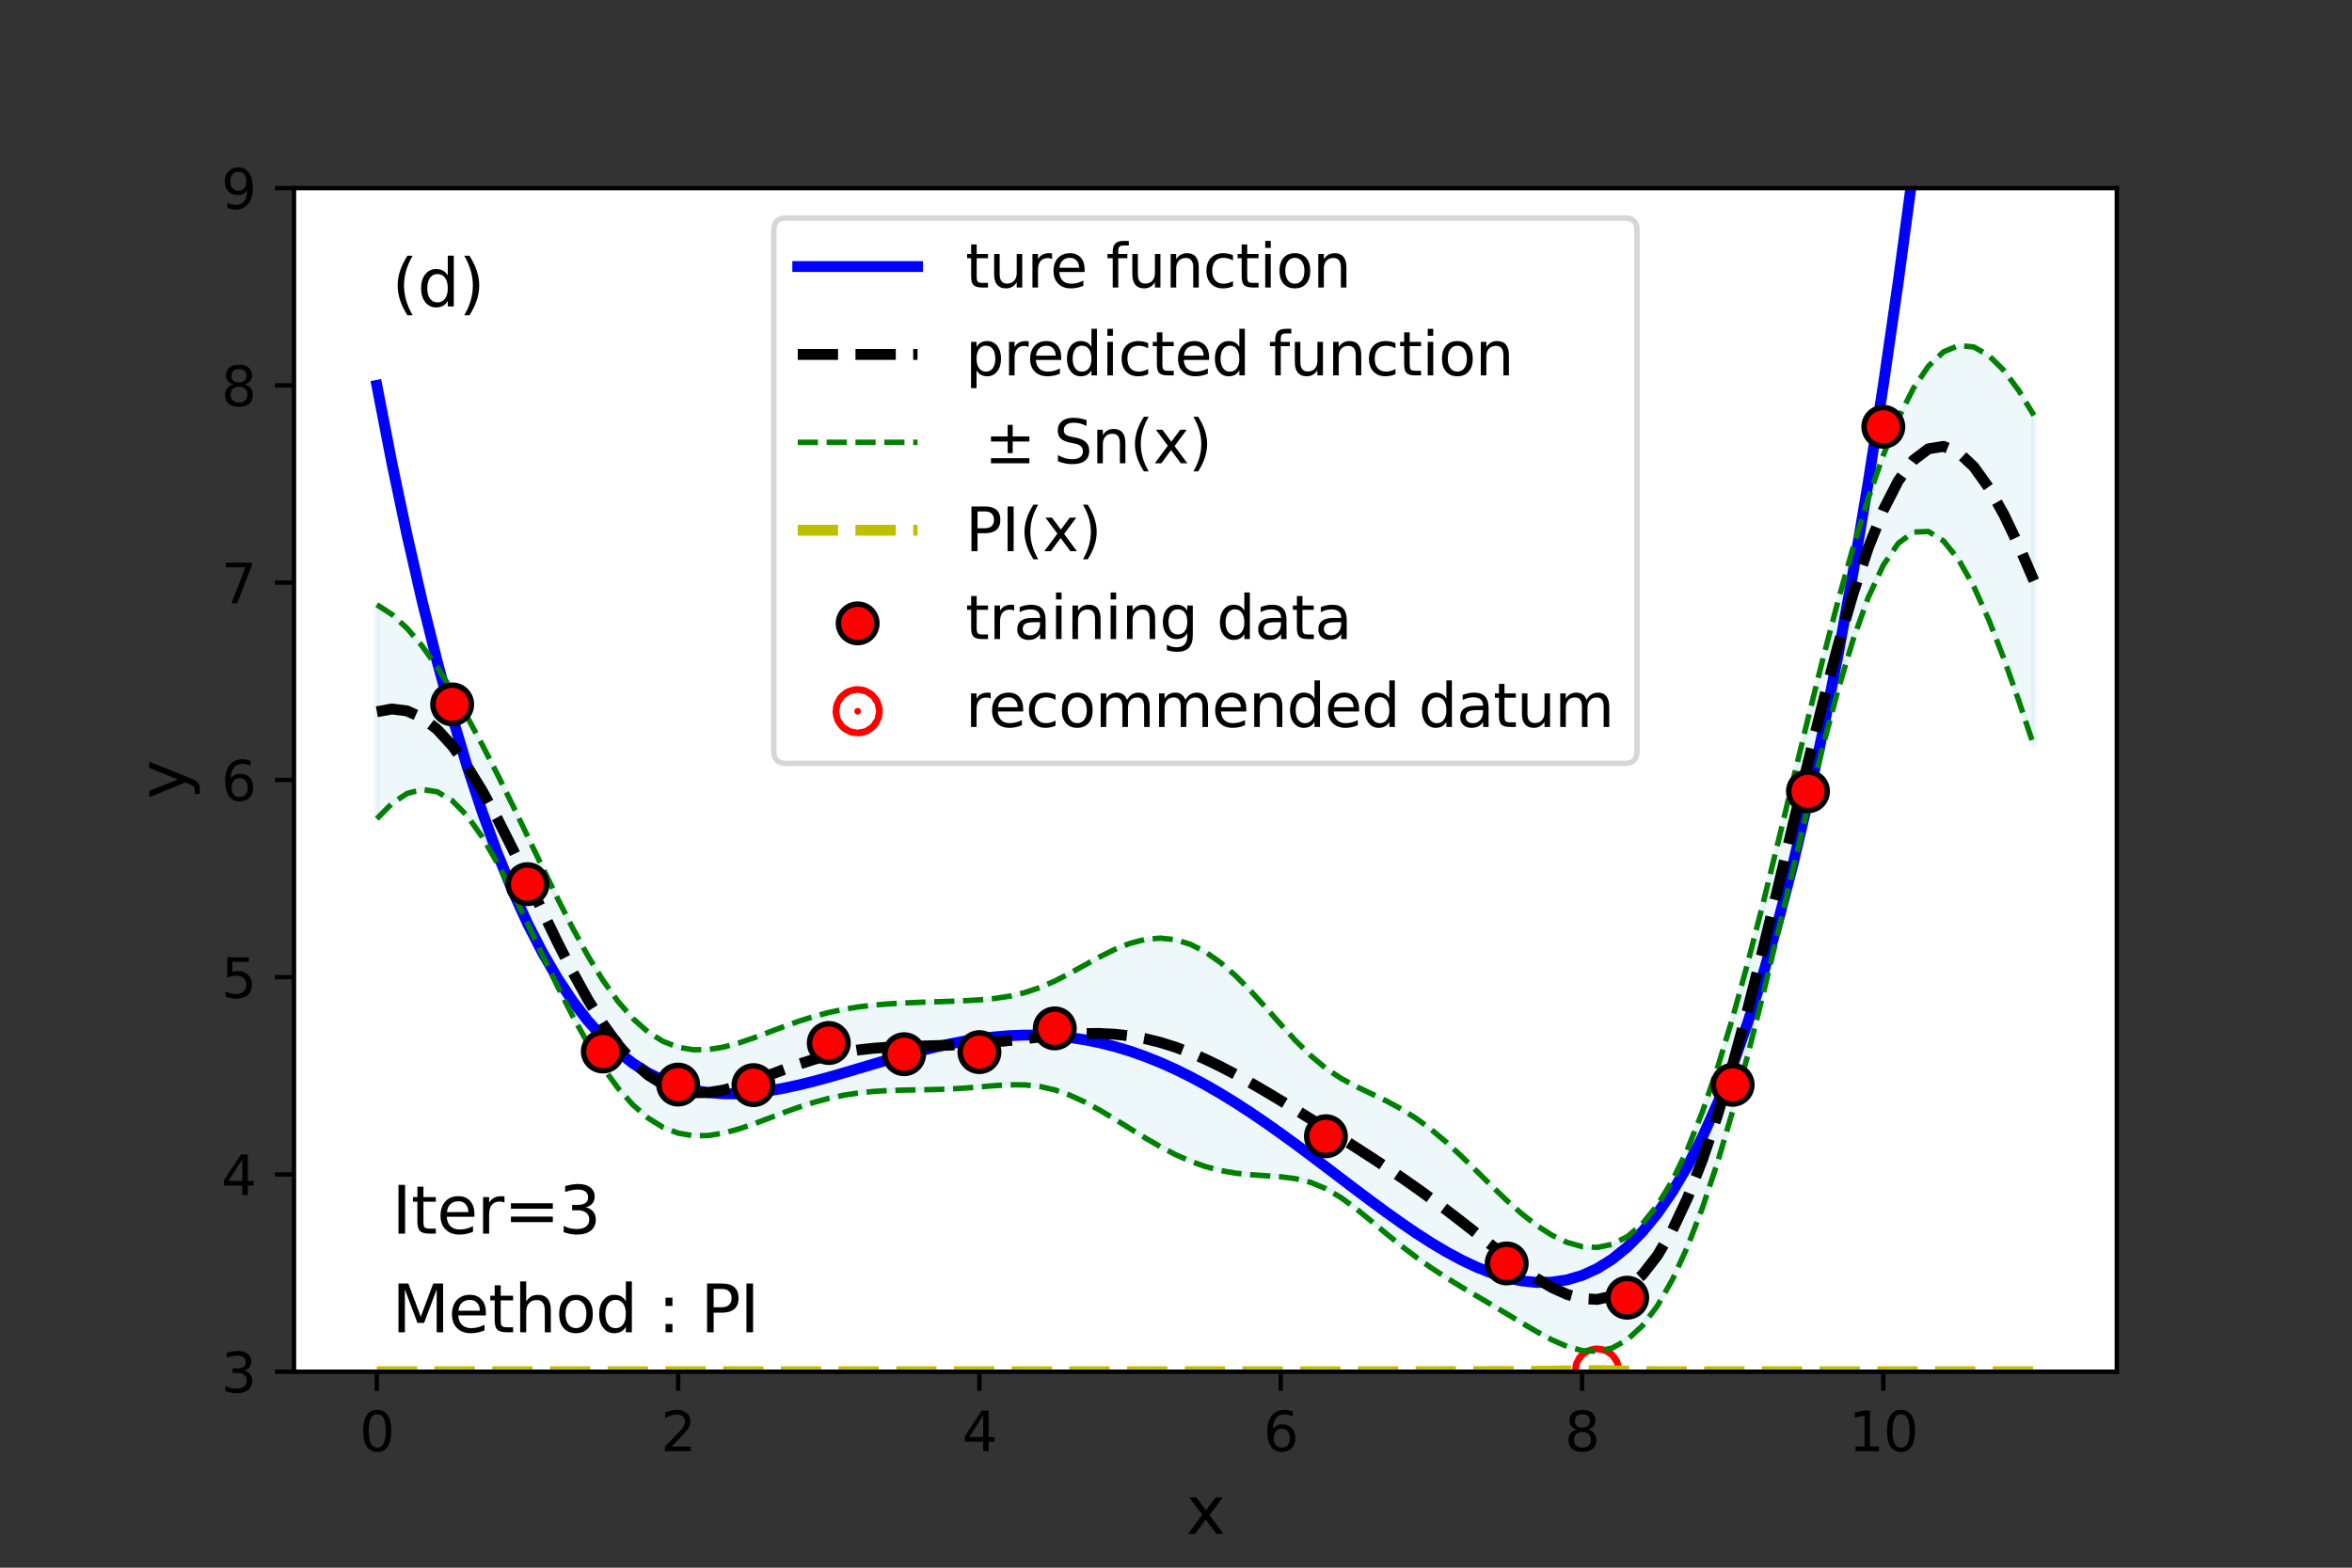 <?xml version="1.0" encoding="utf-8" standalone="no"?>
<!DOCTYPE svg PUBLIC "-//W3C//DTD SVG 1.1//EN"
  "http://www.w3.org/Graphics/SVG/1.1/DTD/svg11.dtd">
<svg height="288pt" version="1.1" viewBox="0 0 432 288" width="432pt" xmlns="http://www.w3.org/2000/svg" xmlns:xlink="http://www.w3.org/1999/xlink">
 <rect x="0" y="0" width="432" height="288" fill="#333333" stroke="none"/>
 <defs>
  <style type="text/css">*{stroke-linecap:butt;stroke-linejoin:round;}</style>
 </defs>
 <g id="figure_1">
  <g id="patch_1">
   <path d="M 0 288 
L 432 288 
L 432 0 
L 0 0 
z
" style="fill:none;"/>
  </g>
  <g id="axes_1">
   <g id="patch_2">
    <path d="M 54 252 
L 388.8 252 
L 388.8 34.56 
L 54 34.56 
z
" style="fill:#ffffff;"/>
   </g>
   <g id="PolyCollection_1">
    <defs>
     <path d="M 69.218 -176.91 
L 69.218 -137.583 
L 71.985 -140.381 
L 74.752 -142.216 
L 77.519 -142.968 
L 80.286 -142.549 
L 83.053 -140.919 
L 85.82 -138.105 
L 88.587 -134.216 
L 91.354 -129.45 
L 94.121 -124.063 
L 96.888 -118.324 
L 99.655 -112.484 
L 102.421 -106.76 
L 105.188 -101.335 
L 107.955 -96.352 
L 110.722 -91.925 
L 113.489 -88.131 
L 116.256 -85.021 
L 119.023 -82.613 
L 121.79 -80.896 
L 124.557 -79.833 
L 127.324 -79.359 
L 130.091 -79.39 
L 132.858 -79.829 
L 135.625 -80.57 
L 138.392 -81.508 
L 141.159 -82.545 
L 143.926 -83.595 
L 146.693 -84.59 
L 149.46 -85.475 
L 152.226 -86.219 
L 154.993 -86.802 
L 157.76 -87.226 
L 160.527 -87.503 
L 163.294 -87.662 
L 166.061 -87.741 
L 168.828 -87.785 
L 171.595 -87.839 
L 174.362 -87.939 
L 177.129 -88.104 
L 179.896 -88.325 
L 182.663 -88.556 
L 185.43 -88.715 
L 188.197 -88.698 
L 190.964 -88.405 
L 193.731 -87.777 
L 196.498 -86.808 
L 199.264 -85.539 
L 202.031 -84.038 
L 204.798 -82.385 
L 207.565 -80.665 
L 210.332 -78.963 
L 213.099 -77.355 
L 215.866 -75.908 
L 218.633 -74.676 
L 221.4 -73.692 
L 224.167 -72.966 
L 226.934 -72.481 
L 229.701 -72.189 
L 232.468 -72.006 
L 235.235 -71.813 
L 238.002 -71.458 
L 240.769 -70.772 
L 243.536 -69.626 
L 246.302 -67.988 
L 249.069 -65.956 
L 251.836 -63.697 
L 254.603 -61.382 
L 257.37 -59.134 
L 260.137 -57.024 
L 262.904 -55.073 
L 265.671 -53.267 
L 268.438 -51.569 
L 271.205 -49.928 
L 273.972 -48.296 
L 276.739 -46.645 
L 279.506 -44.978 
L 282.273 -43.349 
L 285.04 -41.859 
L 287.807 -40.65 
L 290.574 -39.886 
L 293.34 -39.734 
L 296.107 -40.35 
L 298.874 -41.874 
L 301.641 -44.422 
L 304.408 -48.082 
L 307.175 -52.914 
L 309.942 -58.943 
L 312.709 -66.156 
L 315.476 -74.5 
L 318.243 -83.876 
L 321.01 -94.143 
L 323.777 -105.115 
L 326.544 -116.565 
L 329.311 -128.228 
L 332.078 -139.802 
L 334.845 -150.95 
L 337.612 -161.312 
L 340.379 -170.518 
L 343.145 -178.229 
L 345.912 -184.179 
L 348.679 -188.207 
L 351.446 -190.255 
L 354.213 -190.355 
L 356.98 -188.611 
L 359.747 -185.186 
L 362.514 -180.284 
L 365.281 -174.146 
L 368.048 -167.032 
L 370.815 -159.209 
L 373.582 -150.94 
L 373.582 -211.693 
L 373.582 -211.693 
L 370.815 -216.226 
L 368.048 -219.958 
L 365.281 -222.695 
L 362.514 -224.265 
L 359.747 -224.525 
L 356.98 -223.372 
L 354.213 -220.754 
L 351.446 -216.673 
L 348.679 -211.185 
L 345.912 -204.397 
L 343.145 -196.445 
L 340.379 -187.476 
L 337.612 -177.633 
L 334.845 -167.07 
L 332.078 -155.972 
L 329.311 -144.562 
L 326.544 -133.098 
L 323.777 -121.851 
L 321.01 -111.083 
L 318.243 -101.03 
L 315.476 -91.888 
L 312.709 -83.803 
L 309.942 -76.869 
L 307.175 -71.13 
L 304.408 -66.578 
L 301.641 -63.164 
L 298.874 -60.808 
L 296.107 -59.403 
L 293.34 -58.836 
L 290.574 -58.993 
L 287.807 -59.772 
L 285.04 -61.085 
L 282.273 -62.858 
L 279.506 -65.017 
L 276.739 -67.478 
L 273.972 -70.139 
L 271.205 -72.881 
L 268.438 -75.587 
L 265.671 -78.146 
L 262.904 -80.475 
L 260.137 -82.52 
L 257.37 -84.272 
L 254.603 -85.768 
L 251.836 -87.097 
L 249.069 -88.409 
L 246.302 -89.894 
L 243.536 -91.739 
L 240.769 -94.046 
L 238.002 -96.784 
L 235.235 -99.81 
L 232.468 -102.934 
L 229.701 -105.971 
L 226.934 -108.761 
L 224.167 -111.175 
L 221.4 -113.118 
L 218.633 -114.528 
L 215.866 -115.374 
L 213.099 -115.658 
L 210.332 -115.414 
L 207.565 -114.701 
L 204.798 -113.608 
L 202.031 -112.241 
L 199.264 -110.724 
L 196.498 -109.191 
L 193.731 -107.769 
L 190.964 -106.565 
L 188.197 -105.638 
L 185.43 -104.99 
L 182.663 -104.571 
L 179.896 -104.314 
L 177.129 -104.154 
L 174.362 -104.045 
L 171.595 -103.954 
L 168.828 -103.861 
L 166.061 -103.745 
L 163.294 -103.586 
L 160.527 -103.358 
L 157.76 -103.033 
L 154.993 -102.586 
L 152.226 -101.996 
L 149.46 -101.257 
L 146.693 -100.38 
L 143.926 -99.393 
L 141.159 -98.347 
L 138.392 -97.313 
L 135.625 -96.374 
L 132.858 -95.631 
L 130.091 -95.186 
L 127.324 -95.148 
L 124.557 -95.617 
L 121.79 -96.686 
L 119.023 -98.423 
L 116.256 -100.876 
L 113.489 -104.055 
L 110.722 -107.933 
L 107.955 -112.445 
L 105.188 -117.488 
L 102.421 -122.929 
L 99.655 -128.618 
L 96.888 -134.405 
L 94.121 -140.154 
L 91.354 -145.763 
L 88.587 -151.159 
L 85.82 -156.29 
L 83.053 -161.095 
L 80.286 -165.483 
L 77.519 -169.348 
L 74.752 -172.586 
L 71.985 -175.122 
L 69.218 -176.91 
z
" id="mba95be2a31" style="stroke:#add8e6;stroke-opacity:0.2;"/>
    </defs>
    <g clip-path="url(#p14032ef9b8)">
     <use style="fill:#add8e6;fill-opacity:0.2;stroke:#add8e6;stroke-opacity:0.2;" x="0" xlink:href="#mba95be2a31" y="288"/>
    </g>
   </g>
   <g id="PathCollection_1">
    <defs>
     <path d="M 0 0.612 
C 0.162 0.612 0.318 0.548 0.433 0.433 
C 0.548 0.318 0.612 0.162 0.612 0 
C 0.612 -0.162 0.548 -0.318 0.433 -0.433 
C 0.318 -0.548 0.162 -0.612 0 -0.612 
C -0.162 -0.612 -0.318 -0.548 -0.433 -0.433 
C -0.548 -0.318 -0.612 -0.162 -0.612 0 
C -0.612 0.162 -0.548 0.318 -0.433 0.433 
C -0.318 0.548 -0.162 0.612 0 0.612 
z
" id="mfcd5490fcc" style="stroke:#ff0000;stroke-width:8;"/>
    </defs>
    <g clip-path="url(#p14032ef9b8)">
     <use style="fill:#ff0000;stroke:#ff0000;stroke-width:8;" x="293.34" xlink:href="#mfcd5490fcc" y="251.792"/>
    </g>
   </g>
   <g id="matplotlib.axis_1">
    <g id="xtick_1">
     <g id="line2d_1">
      <defs>
       <path d="M 0 0 
L 0 3.5 
" id="m01324ad9bc" style="stroke:#000000;stroke-width:0.8;"/>
      </defs>
      <g>
       <use style="stroke:#000000;stroke-width:0.8;" x="69.218" xlink:href="#m01324ad9bc" y="252"/>
      </g>
     </g>
     <g id="text_1">
      <!-- 0 -->
      <g transform="translate(66.037 266.598)scale(0.1 -0.1)">
       <defs>
        <path d="M 2034 4250 
Q 1547 4250 1301 3770 
Q 1056 3291 1056 2328 
Q 1056 1369 1301 889 
Q 1547 409 2034 409 
Q 2525 409 2770 889 
Q 3016 1369 3016 2328 
Q 3016 3291 2770 3770 
Q 2525 4250 2034 4250 
z
M 2034 4750 
Q 2819 4750 3233 4129 
Q 3647 3509 3647 2328 
Q 3647 1150 3233 529 
Q 2819 -91 2034 -91 
Q 1250 -91 836 529 
Q 422 1150 422 2328 
Q 422 3509 836 4129 
Q 1250 4750 2034 4750 
z
" id="DejaVuSans-30" transform="scale(0.016)"/>
       </defs>
       <use xlink:href="#DejaVuSans-30"/>
      </g>
     </g>
    </g>
    <g id="xtick_2">
     <g id="line2d_2">
      <g>
       <use style="stroke:#000000;stroke-width:0.8;" x="124.557" xlink:href="#m01324ad9bc" y="252"/>
      </g>
     </g>
     <g id="text_2">
      <!-- 2 -->
      <g transform="translate(121.376 266.598)scale(0.1 -0.1)">
       <defs>
        <path d="M 1228 531 
L 3431 531 
L 3431 0 
L 469 0 
L 469 531 
Q 828 903 1448 1529 
Q 2069 2156 2228 2338 
Q 2531 2678 2651 2914 
Q 2772 3150 2772 3378 
Q 2772 3750 2511 3984 
Q 2250 4219 1831 4219 
Q 1534 4219 1204 4116 
Q 875 4013 500 3803 
L 500 4441 
Q 881 4594 1212 4672 
Q 1544 4750 1819 4750 
Q 2544 4750 2975 4387 
Q 3406 4025 3406 3419 
Q 3406 3131 3298 2873 
Q 3191 2616 2906 2266 
Q 2828 2175 2409 1742 
Q 1991 1309 1228 531 
z
" id="DejaVuSans-32" transform="scale(0.016)"/>
       </defs>
       <use xlink:href="#DejaVuSans-32"/>
      </g>
     </g>
    </g>
    <g id="xtick_3">
     <g id="line2d_3">
      <g>
       <use style="stroke:#000000;stroke-width:0.8;" x="179.896" xlink:href="#m01324ad9bc" y="252"/>
      </g>
     </g>
     <g id="text_3">
      <!-- 4 -->
      <g transform="translate(176.715 266.598)scale(0.1 -0.1)">
       <defs>
        <path d="M 2419 4116 
L 825 1625 
L 2419 1625 
L 2419 4116 
z
M 2253 4666 
L 3047 4666 
L 3047 1625 
L 3713 1625 
L 3713 1100 
L 3047 1100 
L 3047 0 
L 2419 0 
L 2419 1100 
L 313 1100 
L 313 1709 
L 2253 4666 
z
" id="DejaVuSans-34" transform="scale(0.016)"/>
       </defs>
       <use xlink:href="#DejaVuSans-34"/>
      </g>
     </g>
    </g>
    <g id="xtick_4">
     <g id="line2d_4">
      <g>
       <use style="stroke:#000000;stroke-width:0.8;" x="235.235" xlink:href="#m01324ad9bc" y="252"/>
      </g>
     </g>
     <g id="text_4">
      <!-- 6 -->
      <g transform="translate(232.053 266.598)scale(0.1 -0.1)">
       <defs>
        <path d="M 2113 2584 
Q 1688 2584 1439 2293 
Q 1191 2003 1191 1497 
Q 1191 994 1439 701 
Q 1688 409 2113 409 
Q 2538 409 2786 701 
Q 3034 994 3034 1497 
Q 3034 2003 2786 2293 
Q 2538 2584 2113 2584 
z
M 3366 4563 
L 3366 3988 
Q 3128 4100 2886 4159 
Q 2644 4219 2406 4219 
Q 1781 4219 1451 3797 
Q 1122 3375 1075 2522 
Q 1259 2794 1537 2939 
Q 1816 3084 2150 3084 
Q 2853 3084 3261 2657 
Q 3669 2231 3669 1497 
Q 3669 778 3244 343 
Q 2819 -91 2113 -91 
Q 1303 -91 875 529 
Q 447 1150 447 2328 
Q 447 3434 972 4092 
Q 1497 4750 2381 4750 
Q 2619 4750 2861 4703 
Q 3103 4656 3366 4563 
z
" id="DejaVuSans-36" transform="scale(0.016)"/>
       </defs>
       <use xlink:href="#DejaVuSans-36"/>
      </g>
     </g>
    </g>
    <g id="xtick_5">
     <g id="line2d_5">
      <g>
       <use style="stroke:#000000;stroke-width:0.8;" x="290.574" xlink:href="#m01324ad9bc" y="252"/>
      </g>
     </g>
     <g id="text_5">
      <!-- 8 -->
      <g transform="translate(287.392 266.598)scale(0.1 -0.1)">
       <defs>
        <path d="M 2034 2216 
Q 1584 2216 1326 1975 
Q 1069 1734 1069 1313 
Q 1069 891 1326 650 
Q 1584 409 2034 409 
Q 2484 409 2743 651 
Q 3003 894 3003 1313 
Q 3003 1734 2745 1975 
Q 2488 2216 2034 2216 
z
M 1403 2484 
Q 997 2584 770 2862 
Q 544 3141 544 3541 
Q 544 4100 942 4425 
Q 1341 4750 2034 4750 
Q 2731 4750 3128 4425 
Q 3525 4100 3525 3541 
Q 3525 3141 3298 2862 
Q 3072 2584 2669 2484 
Q 3125 2378 3379 2068 
Q 3634 1759 3634 1313 
Q 3634 634 3220 271 
Q 2806 -91 2034 -91 
Q 1263 -91 848 271 
Q 434 634 434 1313 
Q 434 1759 690 2068 
Q 947 2378 1403 2484 
z
M 1172 3481 
Q 1172 3119 1398 2916 
Q 1625 2713 2034 2713 
Q 2441 2713 2670 2916 
Q 2900 3119 2900 3481 
Q 2900 3844 2670 4047 
Q 2441 4250 2034 4250 
Q 1625 4250 1398 4047 
Q 1172 3844 1172 3481 
z
" id="DejaVuSans-38" transform="scale(0.016)"/>
       </defs>
       <use xlink:href="#DejaVuSans-38"/>
      </g>
     </g>
    </g>
    <g id="xtick_6">
     <g id="line2d_6">
      <g>
       <use style="stroke:#000000;stroke-width:0.8;" x="345.912" xlink:href="#m01324ad9bc" y="252"/>
      </g>
     </g>
     <g id="text_6">
      <!-- 10 -->
      <g transform="translate(339.55 266.598)scale(0.1 -0.1)">
       <defs>
        <path d="M 794 531 
L 1825 531 
L 1825 4091 
L 703 3866 
L 703 4441 
L 1819 4666 
L 2450 4666 
L 2450 531 
L 3481 531 
L 3481 0 
L 794 0 
L 794 531 
z
" id="DejaVuSans-31" transform="scale(0.016)"/>
       </defs>
       <use xlink:href="#DejaVuSans-31"/>
       <use x="63.623" xlink:href="#DejaVuSans-30"/>
      </g>
     </g>
    </g>
    <g id="text_7">
     <!-- x -->
     <g transform="translate(217.849 281.796)scale(0.12 -0.12)">
      <defs>
       <path d="M 3513 3500 
L 2247 1797 
L 3578 0 
L 2900 0 
L 1881 1375 
L 863 0 
L 184 0 
L 1544 1831 
L 300 3500 
L 978 3500 
L 1906 2253 
L 2834 3500 
L 3513 3500 
z
" id="DejaVuSans-78" transform="scale(0.016)"/>
      </defs>
      <use xlink:href="#DejaVuSans-78"/>
     </g>
    </g>
   </g>
   <g id="matplotlib.axis_2">
    <g id="ytick_1">
     <g id="line2d_7">
      <defs>
       <path d="M 0 0 
L -3.5 0 
" id="m1c08749eb5" style="stroke:#000000;stroke-width:0.8;"/>
      </defs>
      <g>
       <use style="stroke:#000000;stroke-width:0.8;" x="54" xlink:href="#m1c08749eb5" y="252"/>
      </g>
     </g>
     <g id="text_8">
      <!-- 3 -->
      <g transform="translate(40.638 255.799)scale(0.1 -0.1)">
       <defs>
        <path d="M 2597 2516 
Q 3050 2419 3304 2112 
Q 3559 1806 3559 1356 
Q 3559 666 3084 287 
Q 2609 -91 1734 -91 
Q 1441 -91 1130 -33 
Q 819 25 488 141 
L 488 750 
Q 750 597 1062 519 
Q 1375 441 1716 441 
Q 2309 441 2620 675 
Q 2931 909 2931 1356 
Q 2931 1769 2642 2001 
Q 2353 2234 1838 2234 
L 1294 2234 
L 1294 2753 
L 1863 2753 
Q 2328 2753 2575 2939 
Q 2822 3125 2822 3475 
Q 2822 3834 2567 4026 
Q 2313 4219 1838 4219 
Q 1578 4219 1281 4162 
Q 984 4106 628 3988 
L 628 4550 
Q 988 4650 1302 4700 
Q 1616 4750 1894 4750 
Q 2613 4750 3031 4423 
Q 3450 4097 3450 3541 
Q 3450 3153 3228 2886 
Q 3006 2619 2597 2516 
z
" id="DejaVuSans-33" transform="scale(0.016)"/>
       </defs>
       <use xlink:href="#DejaVuSans-33"/>
      </g>
     </g>
    </g>
    <g id="ytick_2">
     <g id="line2d_8">
      <g>
       <use style="stroke:#000000;stroke-width:0.8;" x="54" xlink:href="#m1c08749eb5" y="215.76"/>
      </g>
     </g>
     <g id="text_9">
      <!-- 4 -->
      <g transform="translate(40.638 219.559)scale(0.1 -0.1)">
       <use xlink:href="#DejaVuSans-34"/>
      </g>
     </g>
    </g>
    <g id="ytick_3">
     <g id="line2d_9">
      <g>
       <use style="stroke:#000000;stroke-width:0.8;" x="54" xlink:href="#m1c08749eb5" y="179.52"/>
      </g>
     </g>
     <g id="text_10">
      <!-- 5 -->
      <g transform="translate(40.638 183.319)scale(0.1 -0.1)">
       <defs>
        <path d="M 691 4666 
L 3169 4666 
L 3169 4134 
L 1269 4134 
L 1269 2991 
Q 1406 3038 1543 3061 
Q 1681 3084 1819 3084 
Q 2600 3084 3056 2656 
Q 3513 2228 3513 1497 
Q 3513 744 3044 326 
Q 2575 -91 1722 -91 
Q 1428 -91 1123 -41 
Q 819 9 494 109 
L 494 744 
Q 775 591 1075 516 
Q 1375 441 1709 441 
Q 2250 441 2565 725 
Q 2881 1009 2881 1497 
Q 2881 1984 2565 2268 
Q 2250 2553 1709 2553 
Q 1456 2553 1204 2497 
Q 953 2441 691 2322 
L 691 4666 
z
" id="DejaVuSans-35" transform="scale(0.016)"/>
       </defs>
       <use xlink:href="#DejaVuSans-35"/>
      </g>
     </g>
    </g>
    <g id="ytick_4">
     <g id="line2d_10">
      <g>
       <use style="stroke:#000000;stroke-width:0.8;" x="54" xlink:href="#m1c08749eb5" y="143.28"/>
      </g>
     </g>
     <g id="text_11">
      <!-- 6 -->
      <g transform="translate(40.638 147.079)scale(0.1 -0.1)">
       <use xlink:href="#DejaVuSans-36"/>
      </g>
     </g>
    </g>
    <g id="ytick_5">
     <g id="line2d_11">
      <g>
       <use style="stroke:#000000;stroke-width:0.8;" x="54" xlink:href="#m1c08749eb5" y="107.04"/>
      </g>
     </g>
     <g id="text_12">
      <!-- 7 -->
      <g transform="translate(40.638 110.839)scale(0.1 -0.1)">
       <defs>
        <path d="M 525 4666 
L 3525 4666 
L 3525 4397 
L 1831 0 
L 1172 0 
L 2766 4134 
L 525 4134 
L 525 4666 
z
" id="DejaVuSans-37" transform="scale(0.016)"/>
       </defs>
       <use xlink:href="#DejaVuSans-37"/>
      </g>
     </g>
    </g>
    <g id="ytick_6">
     <g id="line2d_12">
      <g>
       <use style="stroke:#000000;stroke-width:0.8;" x="54" xlink:href="#m1c08749eb5" y="70.8"/>
      </g>
     </g>
     <g id="text_13">
      <!-- 8 -->
      <g transform="translate(40.638 74.599)scale(0.1 -0.1)">
       <use xlink:href="#DejaVuSans-38"/>
      </g>
     </g>
    </g>
    <g id="ytick_7">
     <g id="line2d_13">
      <g>
       <use style="stroke:#000000;stroke-width:0.8;" x="54" xlink:href="#m1c08749eb5" y="34.56"/>
      </g>
     </g>
     <g id="text_14">
      <!-- 9 -->
      <g transform="translate(40.638 38.359)scale(0.1 -0.1)">
       <defs>
        <path d="M 703 97 
L 703 672 
Q 941 559 1184 500 
Q 1428 441 1663 441 
Q 2288 441 2617 861 
Q 2947 1281 2994 2138 
Q 2813 1869 2534 1725 
Q 2256 1581 1919 1581 
Q 1219 1581 811 2004 
Q 403 2428 403 3163 
Q 403 3881 828 4315 
Q 1253 4750 1959 4750 
Q 2769 4750 3195 4129 
Q 3622 3509 3622 2328 
Q 3622 1225 3098 567 
Q 2575 -91 1691 -91 
Q 1453 -91 1209 -44 
Q 966 3 703 97 
z
M 1959 2075 
Q 2384 2075 2632 2365 
Q 2881 2656 2881 3163 
Q 2881 3666 2632 3958 
Q 2384 4250 1959 4250 
Q 1534 4250 1286 3958 
Q 1038 3666 1038 3163 
Q 1038 2656 1286 2365 
Q 1534 2075 1959 2075 
z
" id="DejaVuSans-39" transform="scale(0.016)"/>
       </defs>
       <use xlink:href="#DejaVuSans-39"/>
      </g>
     </g>
    </g>
    <g id="text_15">
     <!-- y -->
     <g transform="translate(34.142 146.831)rotate(-90)scale(0.12 -0.12)">
      <defs>
       <path d="M 2059 -325 
Q 1816 -950 1584 -1140 
Q 1353 -1331 966 -1331 
L 506 -1331 
L 506 -850 
L 844 -850 
Q 1081 -850 1212 -737 
Q 1344 -625 1503 -206 
L 1606 56 
L 191 3500 
L 800 3500 
L 1894 763 
L 2988 3500 
L 3597 3500 
L 2059 -325 
z
" id="DejaVuSans-79" transform="scale(0.016)"/>
      </defs>
      <use xlink:href="#DejaVuSans-79"/>
     </g>
    </g>
   </g>
   <g id="line2d_14">
    <path clip-path="url(#p14032ef9b8)" d="M 69.218 70.8 
L 71.985 85.084 
L 74.752 98.255 
L 77.519 110.365 
L 80.286 121.466 
L 83.053 131.608 
L 85.82 140.842 
L 88.587 149.214 
L 91.354 156.771 
L 94.121 163.561 
L 96.888 169.626 
L 99.655 175.012 
L 102.421 179.761 
L 105.188 183.913 
L 107.955 187.509 
L 110.722 190.589 
L 113.489 193.19 
L 116.256 195.349 
L 119.023 197.101 
L 121.79 198.482 
L 124.557 199.524 
L 127.324 200.261 
L 130.091 200.723 
L 132.858 200.94 
L 135.625 200.941 
L 138.392 200.754 
L 141.159 200.406 
L 143.926 199.922 
L 146.693 199.327 
L 149.46 198.643 
L 152.226 197.894 
L 154.993 197.099 
L 157.76 196.279 
L 160.527 195.453 
L 163.294 194.638 
L 166.061 193.851 
L 168.828 193.106 
L 171.595 192.419 
L 174.362 191.803 
L 177.129 191.268 
L 179.896 190.827 
L 182.663 190.488 
L 185.43 190.261 
L 188.197 190.153 
L 190.964 190.17 
L 193.731 190.317 
L 196.498 190.599 
L 199.264 191.018 
L 202.031 191.576 
L 204.798 192.273 
L 207.565 193.11 
L 210.332 194.084 
L 213.099 195.194 
L 215.866 196.434 
L 218.633 197.8 
L 221.4 199.287 
L 224.167 200.885 
L 226.934 202.589 
L 229.701 204.386 
L 232.468 206.268 
L 235.235 208.222 
L 238.002 210.235 
L 240.769 212.294 
L 243.536 214.383 
L 246.302 216.485 
L 249.069 218.584 
L 251.836 220.661 
L 254.603 222.696 
L 257.37 224.668 
L 260.137 226.556 
L 262.904 228.335 
L 265.671 229.983 
L 268.438 231.473 
L 271.205 232.78 
L 273.972 233.875 
L 276.739 234.729 
L 279.506 235.314 
L 282.273 235.598 
L 285.04 235.548 
L 287.807 235.132 
L 290.574 234.315 
L 293.34 233.061 
L 296.107 231.335 
L 298.874 229.098 
L 301.641 226.31 
L 304.408 222.933 
L 307.175 218.925 
L 309.942 214.244 
L 312.709 208.846 
L 315.476 202.686 
L 318.243 195.719 
L 321.01 187.899 
L 323.777 179.176 
L 326.544 169.503 
L 329.311 158.828 
L 332.078 147.101 
L 334.845 134.269 
L 337.612 120.278 
L 340.379 105.074 
L 343.145 88.6 
L 345.912 70.8 
L 348.679 51.616 
L 351.446 30.987 
L 354.213 8.855 
L 355.364 -1 
" style="fill:none;stroke:#0000ff;stroke-linecap:square;stroke-width:2;"/>
   </g>
   <g id="line2d_15">
    <path clip-path="url(#p14032ef9b8)" d="M 69.218 150.417 
L 71.985 147.619 
L 74.752 145.784 
L 77.519 145.032 
L 80.286 145.451 
L 83.053 147.081 
L 85.82 149.895 
L 88.587 153.784 
L 91.354 158.55 
L 94.121 163.937 
L 96.888 169.676 
L 99.655 175.516 
L 102.421 181.24 
L 105.188 186.665 
L 107.955 191.648 
L 110.722 196.075 
L 113.489 199.869 
L 116.256 202.979 
L 119.023 205.387 
L 121.79 207.104 
L 124.557 208.167 
L 127.324 208.641 
L 130.091 208.61 
L 132.858 208.171 
L 135.625 207.43 
L 138.392 206.492 
L 141.159 205.455 
L 143.926 204.405 
L 146.693 203.41 
L 149.46 202.525 
L 152.226 201.781 
L 154.993 201.198 
L 157.76 200.774 
L 160.527 200.497 
L 163.294 200.338 
L 166.061 200.259 
L 168.828 200.215 
L 171.595 200.161 
L 174.362 200.061 
L 177.129 199.896 
L 179.896 199.675 
L 182.663 199.444 
L 185.43 199.285 
L 188.197 199.302 
L 190.964 199.595 
L 193.731 200.223 
L 196.498 201.192 
L 199.264 202.461 
L 202.031 203.962 
L 204.798 205.615 
L 207.565 207.335 
L 210.332 209.037 
L 213.099 210.645 
L 215.866 212.092 
L 218.633 213.324 
L 221.4 214.308 
L 224.167 215.034 
L 226.934 215.519 
L 229.701 215.811 
L 232.468 215.994 
L 235.235 216.187 
L 238.002 216.542 
L 240.769 217.228 
L 243.536 218.374 
L 246.302 220.012 
L 249.069 222.044 
L 251.836 224.303 
L 254.603 226.618 
L 257.37 228.866 
L 260.137 230.976 
L 262.904 232.927 
L 265.671 234.733 
L 268.438 236.431 
L 271.205 238.072 
L 273.972 239.704 
L 276.739 241.355 
L 279.506 243.022 
L 282.273 244.651 
L 285.04 246.141 
L 287.807 247.35 
L 290.574 248.114 
L 293.34 248.266 
L 296.107 247.65 
L 298.874 246.126 
L 301.641 243.578 
L 304.408 239.918 
L 307.175 235.086 
L 309.942 229.057 
L 312.709 221.844 
L 315.476 213.5 
L 318.243 204.124 
L 321.01 193.857 
L 323.777 182.885 
L 326.544 171.435 
L 329.311 159.772 
L 332.078 148.198 
L 334.845 137.05 
L 337.612 126.688 
L 340.379 117.482 
L 343.145 109.771 
L 345.912 103.821 
L 348.679 99.793 
L 351.446 97.745 
L 354.213 97.645 
L 356.98 99.389 
L 359.747 102.814 
L 362.514 107.716 
L 365.281 113.854 
L 368.048 120.968 
L 370.815 128.791 
L 373.582 137.06 
" style="fill:none;stroke:#008000;stroke-dasharray:3.7,1.6;stroke-dashoffset:0;"/>
   </g>
   <g id="line2d_16">
    <path clip-path="url(#p14032ef9b8)" d="M 69.218 111.09 
L 71.985 112.878 
L 74.752 115.414 
L 77.519 118.652 
L 80.286 122.517 
L 83.053 126.905 
L 85.82 131.71 
L 88.587 136.841 
L 91.354 142.237 
L 94.121 147.846 
L 96.888 153.595 
L 99.655 159.382 
L 102.421 165.071 
L 105.188 170.512 
L 107.955 175.555 
L 110.722 180.067 
L 113.489 183.945 
L 116.256 187.124 
L 119.023 189.577 
L 121.79 191.314 
L 124.557 192.383 
L 127.324 192.852 
L 130.091 192.814 
L 132.858 192.369 
L 135.625 191.626 
L 138.392 190.687 
L 141.159 189.653 
L 143.926 188.607 
L 146.693 187.62 
L 149.46 186.743 
L 152.226 186.004 
L 154.993 185.414 
L 157.76 184.967 
L 160.527 184.642 
L 163.294 184.414 
L 166.061 184.255 
L 168.828 184.139 
L 171.595 184.046 
L 174.362 183.955 
L 177.129 183.846 
L 179.896 183.686 
L 182.663 183.429 
L 185.43 183.01 
L 188.197 182.362 
L 190.964 181.435 
L 193.731 180.231 
L 196.498 178.809 
L 199.264 177.276 
L 202.031 175.759 
L 204.798 174.392 
L 207.565 173.299 
L 210.332 172.586 
L 213.099 172.342 
L 215.866 172.626 
L 218.633 173.472 
L 221.4 174.882 
L 224.167 176.825 
L 226.934 179.239 
L 229.701 182.029 
L 232.468 185.066 
L 235.235 188.19 
L 238.002 191.216 
L 240.769 193.954 
L 243.536 196.261 
L 246.302 198.106 
L 249.069 199.591 
L 251.836 200.903 
L 254.603 202.232 
L 257.37 203.728 
L 260.137 205.48 
L 262.904 207.525 
L 265.671 209.854 
L 268.438 212.413 
L 271.205 215.119 
L 273.972 217.861 
L 276.739 220.522 
L 279.506 222.983 
L 282.273 225.142 
L 285.04 226.915 
L 287.807 228.228 
L 290.574 229.007 
L 293.34 229.164 
L 296.107 228.597 
L 298.874 227.192 
L 301.641 224.836 
L 304.408 221.422 
L 307.175 216.87 
L 309.942 211.131 
L 312.709 204.197 
L 315.476 196.112 
L 318.243 186.97 
L 321.01 176.917 
L 323.777 166.149 
L 326.544 154.902 
L 329.311 143.438 
L 332.078 132.028 
L 334.845 120.93 
L 337.612 110.367 
L 340.379 100.524 
L 343.145 91.555 
L 345.912 83.603 
L 348.679 76.815 
L 351.446 71.327 
L 354.213 67.246 
L 356.98 64.628 
L 359.747 63.475 
L 362.514 63.735 
L 365.281 65.305 
L 368.048 68.042 
L 370.815 71.774 
L 373.582 76.307 
" style="fill:none;stroke:#008000;stroke-dasharray:3.7,1.6;stroke-dashoffset:0;"/>
   </g>
   <g id="line2d_17">
    <path clip-path="url(#p14032ef9b8)" d="M 69.218 252 
L 71.985 252 
L 74.752 252 
L 77.519 252 
L 80.286 252 
L 83.053 252 
L 85.82 252 
L 88.587 252 
L 91.354 252 
L 94.121 252 
L 96.888 252 
L 99.655 252 
L 102.421 252 
L 105.188 252 
L 107.955 252 
L 110.722 252 
L 113.489 252 
L 116.256 252 
L 119.023 252 
L 121.79 252 
L 124.557 252 
L 127.324 252 
L 130.091 252 
L 132.858 252 
L 135.625 252 
L 138.392 252 
L 141.159 252 
L 143.926 252 
L 146.693 252 
L 149.46 252 
L 152.226 252 
L 154.993 252 
L 157.76 252 
L 160.527 252 
L 163.294 252 
L 166.061 252 
L 168.828 252 
L 171.595 252 
L 174.362 252 
L 177.129 252 
L 179.896 252 
L 182.663 252 
L 185.43 252 
L 188.197 252 
L 190.964 252 
L 193.731 252 
L 196.498 252 
L 199.264 252 
L 202.031 252 
L 204.798 252 
L 207.565 252 
L 210.332 251.999 
L 213.099 251.996 
L 215.866 251.994 
L 218.633 251.991 
L 221.4 251.99 
L 224.167 251.992 
L 226.934 251.994 
L 229.701 251.997 
L 232.468 251.999 
L 235.235 252 
L 238.002 252 
L 240.769 252 
L 243.536 252 
L 246.302 252 
L 249.069 252 
L 251.836 252 
L 254.603 251.999 
L 257.37 251.996 
L 260.137 251.992 
L 262.904 251.986 
L 265.671 251.98 
L 268.438 251.975 
L 271.205 251.971 
L 273.972 251.967 
L 276.739 251.961 
L 279.506 251.948 
L 282.273 251.925 
L 285.04 251.889 
L 287.807 251.842 
L 290.574 251.801 
L 293.34 251.792 
L 296.107 251.83 
L 298.874 251.898 
L 301.641 251.96 
L 304.408 251.991 
L 307.175 251.999 
L 309.942 252 
L 312.709 252 
L 315.476 252 
L 318.243 252 
L 321.01 252 
L 323.777 252 
L 326.544 252 
L 329.311 252 
L 332.078 252 
L 334.845 252 
L 337.612 252 
L 340.379 252 
L 343.145 252 
L 345.912 252 
L 348.679 252 
L 351.446 252 
L 354.213 252 
L 356.98 252 
L 359.747 252 
L 362.514 252 
L 365.281 252 
L 368.048 252 
L 370.815 252 
L 373.582 252 
" style="fill:none;stroke:#bfbf00;stroke-dasharray:7.4,3.2;stroke-dashoffset:0;stroke-width:2;"/>
   </g>
   <g id="patch_3">
    <path d="M 54 252 
L 54 34.56 
" style="fill:none;stroke:#000000;stroke-linecap:square;stroke-linejoin:miter;stroke-width:0.8;"/>
   </g>
   <g id="patch_4">
    <path d="M 388.8 252 
L 388.8 34.56 
" style="fill:none;stroke:#000000;stroke-linecap:square;stroke-linejoin:miter;stroke-width:0.8;"/>
   </g>
   <g id="patch_5">
    <path d="M 54 252 
L 388.8 252 
" style="fill:none;stroke:#000000;stroke-linecap:square;stroke-linejoin:miter;stroke-width:0.8;"/>
   </g>
   <g id="patch_6">
    <path d="M 54 34.56 
L 388.8 34.56 
" style="fill:none;stroke:#000000;stroke-linecap:square;stroke-linejoin:miter;stroke-width:0.8;"/>
   </g>
   <g id="text_16">
    <!-- Method : PI -->
    <g transform="translate(71.985 244.752)scale(0.12 -0.12)">
     <defs>
      <path d="M 628 4666 
L 1569 4666 
L 2759 1491 
L 3956 4666 
L 4897 4666 
L 4897 0 
L 4281 0 
L 4281 4097 
L 3078 897 
L 2444 897 
L 1241 4097 
L 1241 0 
L 628 0 
L 628 4666 
z
" id="DejaVuSans-4d" transform="scale(0.016)"/>
      <path d="M 3597 1894 
L 3597 1613 
L 953 1613 
Q 991 1019 1311 708 
Q 1631 397 2203 397 
Q 2534 397 2845 478 
Q 3156 559 3463 722 
L 3463 178 
Q 3153 47 2828 -22 
Q 2503 -91 2169 -91 
Q 1331 -91 842 396 
Q 353 884 353 1716 
Q 353 2575 817 3079 
Q 1281 3584 2069 3584 
Q 2775 3584 3186 3129 
Q 3597 2675 3597 1894 
z
M 3022 2063 
Q 3016 2534 2758 2815 
Q 2500 3097 2075 3097 
Q 1594 3097 1305 2825 
Q 1016 2553 972 2059 
L 3022 2063 
z
" id="DejaVuSans-65" transform="scale(0.016)"/>
      <path d="M 1172 4494 
L 1172 3500 
L 2356 3500 
L 2356 3053 
L 1172 3053 
L 1172 1153 
Q 1172 725 1289 603 
Q 1406 481 1766 481 
L 2356 481 
L 2356 0 
L 1766 0 
Q 1100 0 847 248 
Q 594 497 594 1153 
L 594 3053 
L 172 3053 
L 172 3500 
L 594 3500 
L 594 4494 
L 1172 4494 
z
" id="DejaVuSans-74" transform="scale(0.016)"/>
      <path d="M 3513 2113 
L 3513 0 
L 2938 0 
L 2938 2094 
Q 2938 2591 2744 2837 
Q 2550 3084 2163 3084 
Q 1697 3084 1428 2787 
Q 1159 2491 1159 1978 
L 1159 0 
L 581 0 
L 581 4863 
L 1159 4863 
L 1159 2956 
Q 1366 3272 1645 3428 
Q 1925 3584 2291 3584 
Q 2894 3584 3203 3211 
Q 3513 2838 3513 2113 
z
" id="DejaVuSans-68" transform="scale(0.016)"/>
      <path d="M 1959 3097 
Q 1497 3097 1228 2736 
Q 959 2375 959 1747 
Q 959 1119 1226 758 
Q 1494 397 1959 397 
Q 2419 397 2687 759 
Q 2956 1122 2956 1747 
Q 2956 2369 2687 2733 
Q 2419 3097 1959 3097 
z
M 1959 3584 
Q 2709 3584 3137 3096 
Q 3566 2609 3566 1747 
Q 3566 888 3137 398 
Q 2709 -91 1959 -91 
Q 1206 -91 779 398 
Q 353 888 353 1747 
Q 353 2609 779 3096 
Q 1206 3584 1959 3584 
z
" id="DejaVuSans-6f" transform="scale(0.016)"/>
      <path d="M 2906 2969 
L 2906 4863 
L 3481 4863 
L 3481 0 
L 2906 0 
L 2906 525 
Q 2725 213 2448 61 
Q 2172 -91 1784 -91 
Q 1150 -91 751 415 
Q 353 922 353 1747 
Q 353 2572 751 3078 
Q 1150 3584 1784 3584 
Q 2172 3584 2448 3432 
Q 2725 3281 2906 2969 
z
M 947 1747 
Q 947 1113 1208 752 
Q 1469 391 1925 391 
Q 2381 391 2643 752 
Q 2906 1113 2906 1747 
Q 2906 2381 2643 2742 
Q 2381 3103 1925 3103 
Q 1469 3103 1208 2742 
Q 947 2381 947 1747 
z
" id="DejaVuSans-64" transform="scale(0.016)"/>
      <path id="DejaVuSans-20" transform="scale(0.016)"/>
      <path d="M 750 794 
L 1409 794 
L 1409 0 
L 750 0 
L 750 794 
z
M 750 3309 
L 1409 3309 
L 1409 2516 
L 750 2516 
L 750 3309 
z
" id="DejaVuSans-3a" transform="scale(0.016)"/>
      <path d="M 1259 4147 
L 1259 2394 
L 2053 2394 
Q 2494 2394 2734 2622 
Q 2975 2850 2975 3272 
Q 2975 3691 2734 3919 
Q 2494 4147 2053 4147 
L 1259 4147 
z
M 628 4666 
L 2053 4666 
Q 2838 4666 3239 4311 
Q 3641 3956 3641 3272 
Q 3641 2581 3239 2228 
Q 2838 1875 2053 1875 
L 1259 1875 
L 1259 0 
L 628 0 
L 628 4666 
z
" id="DejaVuSans-50" transform="scale(0.016)"/>
      <path d="M 628 4666 
L 1259 4666 
L 1259 0 
L 628 0 
L 628 4666 
z
" id="DejaVuSans-49" transform="scale(0.016)"/>
     </defs>
     <use xlink:href="#DejaVuSans-4d"/>
     <use x="86.279" xlink:href="#DejaVuSans-65"/>
     <use x="147.803" xlink:href="#DejaVuSans-74"/>
     <use x="187.012" xlink:href="#DejaVuSans-68"/>
     <use x="250.391" xlink:href="#DejaVuSans-6f"/>
     <use x="311.572" xlink:href="#DejaVuSans-64"/>
     <use x="375.049" xlink:href="#DejaVuSans-20"/>
     <use x="406.836" xlink:href="#DejaVuSans-3a"/>
     <use x="440.527" xlink:href="#DejaVuSans-20"/>
     <use x="472.314" xlink:href="#DejaVuSans-50"/>
     <use x="532.617" xlink:href="#DejaVuSans-49"/>
    </g>
   </g>
   <g id="text_17">
    <!-- Iter=3 -->
    <g transform="translate(71.985 226.632)scale(0.12 -0.12)">
     <defs>
      <path d="M 2631 2963 
Q 2534 3019 2420 3045 
Q 2306 3072 2169 3072 
Q 1681 3072 1420 2755 
Q 1159 2438 1159 1844 
L 1159 0 
L 581 0 
L 581 3500 
L 1159 3500 
L 1159 2956 
Q 1341 3275 1631 3429 
Q 1922 3584 2338 3584 
Q 2397 3584 2469 3576 
Q 2541 3569 2628 3553 
L 2631 2963 
z
" id="DejaVuSans-72" transform="scale(0.016)"/>
      <path d="M 678 2906 
L 4684 2906 
L 4684 2381 
L 678 2381 
L 678 2906 
z
M 678 1631 
L 4684 1631 
L 4684 1100 
L 678 1100 
L 678 1631 
z
" id="DejaVuSans-3d" transform="scale(0.016)"/>
     </defs>
     <use xlink:href="#DejaVuSans-49"/>
     <use x="29.492" xlink:href="#DejaVuSans-74"/>
     <use x="68.701" xlink:href="#DejaVuSans-65"/>
     <use x="130.225" xlink:href="#DejaVuSans-72"/>
     <use x="171.338" xlink:href="#DejaVuSans-3d"/>
     <use x="255.127" xlink:href="#DejaVuSans-33"/>
    </g>
   </g>
   <g id="text_18">
    <!-- (d) -->
    <g transform="translate(71.985 56.304)scale(0.12 -0.12)">
     <defs>
      <path d="M 1984 4856 
Q 1566 4138 1362 3434 
Q 1159 2731 1159 2009 
Q 1159 1288 1364 580 
Q 1569 -128 1984 -844 
L 1484 -844 
Q 1016 -109 783 600 
Q 550 1309 550 2009 
Q 550 2706 781 3412 
Q 1013 4119 1484 4856 
L 1984 4856 
z
" id="DejaVuSans-28" transform="scale(0.016)"/>
      <path d="M 513 4856 
L 1013 4856 
Q 1481 4119 1714 3412 
Q 1947 2706 1947 2009 
Q 1947 1309 1714 600 
Q 1481 -109 1013 -844 
L 513 -844 
Q 928 -128 1133 580 
Q 1338 1288 1338 2009 
Q 1338 2731 1133 3434 
Q 928 4138 513 4856 
z
" id="DejaVuSans-29" transform="scale(0.016)"/>
     </defs>
     <use xlink:href="#DejaVuSans-28"/>
     <use x="39.014" xlink:href="#DejaVuSans-64"/>
     <use x="102.49" xlink:href="#DejaVuSans-29"/>
    </g>
   </g>
   <g id="legend_1">
    <g id="patch_7">
     <path d="M 144.328 140.236 
L 298.472 140.236 
Q 300.672 140.236 300.672 138.036 
L 300.672 42.26 
Q 300.672 40.06 298.472 40.06 
L 144.328 40.06 
Q 142.128 40.06 142.128 42.26 
L 142.128 138.036 
Q 142.128 140.236 144.328 140.236 
z
" style="fill:#ffffff;opacity:0.8;stroke:#cccccc;stroke-linejoin:miter;"/>
    </g>
    <g id="line2d_18">
     <path d="M 146.528 48.968 
L 168.528 48.968 
" style="fill:none;stroke:#0000ff;stroke-linecap:square;stroke-width:2;"/>
    </g>
    <g id="line2d_19"/>
    <g id="text_19">
     <!-- ture function -->
     <g transform="translate(177.328 52.818)scale(0.11 -0.11)">
      <defs>
       <path d="M 544 1381 
L 544 3500 
L 1119 3500 
L 1119 1403 
Q 1119 906 1312 657 
Q 1506 409 1894 409 
Q 2359 409 2629 706 
Q 2900 1003 2900 1516 
L 2900 3500 
L 3475 3500 
L 3475 0 
L 2900 0 
L 2900 538 
Q 2691 219 2414 64 
Q 2138 -91 1772 -91 
Q 1169 -91 856 284 
Q 544 659 544 1381 
z
M 1991 3584 
L 1991 3584 
z
" id="DejaVuSans-75" transform="scale(0.016)"/>
       <path d="M 2375 4863 
L 2375 4384 
L 1825 4384 
Q 1516 4384 1395 4259 
Q 1275 4134 1275 3809 
L 1275 3500 
L 2222 3500 
L 2222 3053 
L 1275 3053 
L 1275 0 
L 697 0 
L 697 3053 
L 147 3053 
L 147 3500 
L 697 3500 
L 697 3744 
Q 697 4328 969 4595 
Q 1241 4863 1831 4863 
L 2375 4863 
z
" id="DejaVuSans-66" transform="scale(0.016)"/>
       <path d="M 3513 2113 
L 3513 0 
L 2938 0 
L 2938 2094 
Q 2938 2591 2744 2837 
Q 2550 3084 2163 3084 
Q 1697 3084 1428 2787 
Q 1159 2491 1159 1978 
L 1159 0 
L 581 0 
L 581 3500 
L 1159 3500 
L 1159 2956 
Q 1366 3272 1645 3428 
Q 1925 3584 2291 3584 
Q 2894 3584 3203 3211 
Q 3513 2838 3513 2113 
z
" id="DejaVuSans-6e" transform="scale(0.016)"/>
       <path d="M 3122 3366 
L 3122 2828 
Q 2878 2963 2633 3030 
Q 2388 3097 2138 3097 
Q 1578 3097 1268 2742 
Q 959 2388 959 1747 
Q 959 1106 1268 751 
Q 1578 397 2138 397 
Q 2388 397 2633 464 
Q 2878 531 3122 666 
L 3122 134 
Q 2881 22 2623 -34 
Q 2366 -91 2075 -91 
Q 1284 -91 818 406 
Q 353 903 353 1747 
Q 353 2603 823 3093 
Q 1294 3584 2113 3584 
Q 2378 3584 2631 3529 
Q 2884 3475 3122 3366 
z
" id="DejaVuSans-63" transform="scale(0.016)"/>
       <path d="M 603 3500 
L 1178 3500 
L 1178 0 
L 603 0 
L 603 3500 
z
M 603 4863 
L 1178 4863 
L 1178 4134 
L 603 4134 
L 603 4863 
z
" id="DejaVuSans-69" transform="scale(0.016)"/>
      </defs>
      <use xlink:href="#DejaVuSans-74"/>
      <use x="39.209" xlink:href="#DejaVuSans-75"/>
      <use x="102.588" xlink:href="#DejaVuSans-72"/>
      <use x="141.451" xlink:href="#DejaVuSans-65"/>
      <use x="202.975" xlink:href="#DejaVuSans-20"/>
      <use x="234.762" xlink:href="#DejaVuSans-66"/>
      <use x="269.967" xlink:href="#DejaVuSans-75"/>
      <use x="333.346" xlink:href="#DejaVuSans-6e"/>
      <use x="396.725" xlink:href="#DejaVuSans-63"/>
      <use x="451.705" xlink:href="#DejaVuSans-74"/>
      <use x="490.914" xlink:href="#DejaVuSans-69"/>
      <use x="518.697" xlink:href="#DejaVuSans-6f"/>
      <use x="579.879" xlink:href="#DejaVuSans-6e"/>
     </g>
    </g>
    <g id="line2d_20">
     <path d="M 146.528 65.114 
L 168.528 65.114 
" style="fill:none;stroke:#000000;stroke-dasharray:7.4,3.2;stroke-dashoffset:0;stroke-width:2;"/>
    </g>
    <g id="line2d_21"/>
    <g id="text_20">
     <!-- predicted function -->
     <g transform="translate(177.328 68.964)scale(0.11 -0.11)">
      <defs>
       <path d="M 1159 525 
L 1159 -1331 
L 581 -1331 
L 581 3500 
L 1159 3500 
L 1159 2969 
Q 1341 3281 1617 3432 
Q 1894 3584 2278 3584 
Q 2916 3584 3314 3078 
Q 3713 2572 3713 1747 
Q 3713 922 3314 415 
Q 2916 -91 2278 -91 
Q 1894 -91 1617 61 
Q 1341 213 1159 525 
z
M 3116 1747 
Q 3116 2381 2855 2742 
Q 2594 3103 2138 3103 
Q 1681 3103 1420 2742 
Q 1159 2381 1159 1747 
Q 1159 1113 1420 752 
Q 1681 391 2138 391 
Q 2594 391 2855 752 
Q 3116 1113 3116 1747 
z
" id="DejaVuSans-70" transform="scale(0.016)"/>
      </defs>
      <use xlink:href="#DejaVuSans-70"/>
      <use x="63.477" xlink:href="#DejaVuSans-72"/>
      <use x="102.34" xlink:href="#DejaVuSans-65"/>
      <use x="163.863" xlink:href="#DejaVuSans-64"/>
      <use x="227.34" xlink:href="#DejaVuSans-69"/>
      <use x="255.123" xlink:href="#DejaVuSans-63"/>
      <use x="310.104" xlink:href="#DejaVuSans-74"/>
      <use x="349.312" xlink:href="#DejaVuSans-65"/>
      <use x="410.836" xlink:href="#DejaVuSans-64"/>
      <use x="474.312" xlink:href="#DejaVuSans-20"/>
      <use x="506.1" xlink:href="#DejaVuSans-66"/>
      <use x="541.305" xlink:href="#DejaVuSans-75"/>
      <use x="604.684" xlink:href="#DejaVuSans-6e"/>
      <use x="668.062" xlink:href="#DejaVuSans-63"/>
      <use x="723.043" xlink:href="#DejaVuSans-74"/>
      <use x="762.252" xlink:href="#DejaVuSans-69"/>
      <use x="790.035" xlink:href="#DejaVuSans-6f"/>
      <use x="851.217" xlink:href="#DejaVuSans-6e"/>
     </g>
    </g>
    <g id="line2d_22">
     <path d="M 146.528 81.26 
L 168.528 81.26 
" style="fill:none;stroke:#008000;stroke-dasharray:3.7,1.6;stroke-dashoffset:0;"/>
    </g>
    <g id="line2d_23"/>
    <g id="text_21">
     <!--  ± Sn(x) -->
     <g transform="translate(177.328 85.11)scale(0.11 -0.11)">
      <defs>
       <path d="M 2944 4013 
L 2944 2803 
L 4684 2803 
L 4684 2272 
L 2944 2272 
L 2944 1063 
L 2419 1063 
L 2419 2272 
L 678 2272 
L 678 2803 
L 2419 2803 
L 2419 4013 
L 2944 4013 
z
M 678 531 
L 4684 531 
L 4684 0 
L 678 0 
L 678 531 
z
" id="DejaVuSans-b1" transform="scale(0.016)"/>
       <path d="M 3425 4513 
L 3425 3897 
Q 3066 4069 2747 4153 
Q 2428 4238 2131 4238 
Q 1616 4238 1336 4038 
Q 1056 3838 1056 3469 
Q 1056 3159 1242 3001 
Q 1428 2844 1947 2747 
L 2328 2669 
Q 3034 2534 3370 2195 
Q 3706 1856 3706 1288 
Q 3706 609 3251 259 
Q 2797 -91 1919 -91 
Q 1588 -91 1214 -16 
Q 841 59 441 206 
L 441 856 
Q 825 641 1194 531 
Q 1563 422 1919 422 
Q 2459 422 2753 634 
Q 3047 847 3047 1241 
Q 3047 1584 2836 1778 
Q 2625 1972 2144 2069 
L 1759 2144 
Q 1053 2284 737 2584 
Q 422 2884 422 3419 
Q 422 4038 858 4394 
Q 1294 4750 2059 4750 
Q 2388 4750 2728 4690 
Q 3069 4631 3425 4513 
z
" id="DejaVuSans-53" transform="scale(0.016)"/>
      </defs>
      <use xlink:href="#DejaVuSans-20"/>
      <use x="31.787" xlink:href="#DejaVuSans-b1"/>
      <use x="115.576" xlink:href="#DejaVuSans-20"/>
      <use x="147.363" xlink:href="#DejaVuSans-53"/>
      <use x="210.84" xlink:href="#DejaVuSans-6e"/>
      <use x="274.219" xlink:href="#DejaVuSans-28"/>
      <use x="313.232" xlink:href="#DejaVuSans-78"/>
      <use x="372.412" xlink:href="#DejaVuSans-29"/>
     </g>
    </g>
    <g id="line2d_24">
     <path d="M 146.528 97.406 
L 168.528 97.406 
" style="fill:none;stroke:#bfbf00;stroke-dasharray:7.4,3.2;stroke-dashoffset:0;stroke-width:2;"/>
    </g>
    <g id="line2d_25"/>
    <g id="text_22">
     <!-- PI(x) -->
     <g transform="translate(177.328 101.256)scale(0.11 -0.11)">
      <use xlink:href="#DejaVuSans-50"/>
      <use x="60.303" xlink:href="#DejaVuSans-49"/>
      <use x="89.795" xlink:href="#DejaVuSans-28"/>
      <use x="128.809" xlink:href="#DejaVuSans-78"/>
      <use x="187.988" xlink:href="#DejaVuSans-29"/>
     </g>
    </g>
    <g id="PathCollection_2">
     <defs>
      <path d="M 0 3.536 
C 0.938 3.536 1.837 3.163 2.5 2.5 
C 3.163 1.837 3.536 0.938 3.536 0 
C 3.536 -0.938 3.163 -1.837 2.5 -2.5 
C 1.837 -3.163 0.938 -3.536 0 -3.536 
C -0.938 -3.536 -1.837 -3.163 -2.5 -2.5 
C -3.163 -1.837 -3.536 -0.938 -3.536 0 
C -3.536 0.938 -3.163 1.837 -2.5 2.5 
C -1.837 3.163 -0.938 3.536 0 3.536 
z
" id="m5b4bc775a0" style="stroke:#000000;"/>
     </defs>
     <g>
      <use style="fill:#ff0000;stroke:#000000;" x="157.528" xlink:href="#m5b4bc775a0" y="114.515"/>
     </g>
    </g>
    <g id="text_23">
     <!-- training data -->
     <g transform="translate(177.328 117.402)scale(0.11 -0.11)">
      <defs>
       <path d="M 2194 1759 
Q 1497 1759 1228 1600 
Q 959 1441 959 1056 
Q 959 750 1161 570 
Q 1363 391 1709 391 
Q 2188 391 2477 730 
Q 2766 1069 2766 1631 
L 2766 1759 
L 2194 1759 
z
M 3341 1997 
L 3341 0 
L 2766 0 
L 2766 531 
Q 2569 213 2275 61 
Q 1981 -91 1556 -91 
Q 1019 -91 701 211 
Q 384 513 384 1019 
Q 384 1609 779 1909 
Q 1175 2209 1959 2209 
L 2766 2209 
L 2766 2266 
Q 2766 2663 2505 2880 
Q 2244 3097 1772 3097 
Q 1472 3097 1187 3025 
Q 903 2953 641 2809 
L 641 3341 
Q 956 3463 1253 3523 
Q 1550 3584 1831 3584 
Q 2591 3584 2966 3190 
Q 3341 2797 3341 1997 
z
" id="DejaVuSans-61" transform="scale(0.016)"/>
       <path d="M 2906 1791 
Q 2906 2416 2648 2759 
Q 2391 3103 1925 3103 
Q 1463 3103 1205 2759 
Q 947 2416 947 1791 
Q 947 1169 1205 825 
Q 1463 481 1925 481 
Q 2391 481 2648 825 
Q 2906 1169 2906 1791 
z
M 3481 434 
Q 3481 -459 3084 -895 
Q 2688 -1331 1869 -1331 
Q 1566 -1331 1297 -1286 
Q 1028 -1241 775 -1147 
L 775 -588 
Q 1028 -725 1275 -790 
Q 1522 -856 1778 -856 
Q 2344 -856 2625 -561 
Q 2906 -266 2906 331 
L 2906 616 
Q 2728 306 2450 153 
Q 2172 0 1784 0 
Q 1141 0 747 490 
Q 353 981 353 1791 
Q 353 2603 747 3093 
Q 1141 3584 1784 3584 
Q 2172 3584 2450 3431 
Q 2728 3278 2906 2969 
L 2906 3500 
L 3481 3500 
L 3481 434 
z
" id="DejaVuSans-67" transform="scale(0.016)"/>
      </defs>
      <use xlink:href="#DejaVuSans-74"/>
      <use x="39.209" xlink:href="#DejaVuSans-72"/>
      <use x="80.322" xlink:href="#DejaVuSans-61"/>
      <use x="141.602" xlink:href="#DejaVuSans-69"/>
      <use x="169.385" xlink:href="#DejaVuSans-6e"/>
      <use x="232.764" xlink:href="#DejaVuSans-69"/>
      <use x="260.547" xlink:href="#DejaVuSans-6e"/>
      <use x="323.926" xlink:href="#DejaVuSans-67"/>
      <use x="387.402" xlink:href="#DejaVuSans-20"/>
      <use x="419.189" xlink:href="#DejaVuSans-64"/>
      <use x="482.666" xlink:href="#DejaVuSans-61"/>
      <use x="543.945" xlink:href="#DejaVuSans-74"/>
      <use x="583.154" xlink:href="#DejaVuSans-61"/>
     </g>
    </g>
    <g id="PathCollection_3">
     <g>
      <use style="fill:#ff0000;stroke:#ff0000;stroke-width:8;" x="157.528" xlink:href="#mfcd5490fcc" y="130.66"/>
     </g>
    </g>
    <g id="text_24">
     <!-- recommended datum -->
     <g transform="translate(177.328 133.548)scale(0.11 -0.11)">
      <defs>
       <path d="M 3328 2828 
Q 3544 3216 3844 3400 
Q 4144 3584 4550 3584 
Q 5097 3584 5394 3201 
Q 5691 2819 5691 2113 
L 5691 0 
L 5113 0 
L 5113 2094 
Q 5113 2597 4934 2840 
Q 4756 3084 4391 3084 
Q 3944 3084 3684 2787 
Q 3425 2491 3425 1978 
L 3425 0 
L 2847 0 
L 2847 2094 
Q 2847 2600 2669 2842 
Q 2491 3084 2119 3084 
Q 1678 3084 1418 2786 
Q 1159 2488 1159 1978 
L 1159 0 
L 581 0 
L 581 3500 
L 1159 3500 
L 1159 2956 
Q 1356 3278 1631 3431 
Q 1906 3584 2284 3584 
Q 2666 3584 2933 3390 
Q 3200 3197 3328 2828 
z
" id="DejaVuSans-6d" transform="scale(0.016)"/>
      </defs>
      <use xlink:href="#DejaVuSans-72"/>
      <use x="38.863" xlink:href="#DejaVuSans-65"/>
      <use x="100.387" xlink:href="#DejaVuSans-63"/>
      <use x="155.367" xlink:href="#DejaVuSans-6f"/>
      <use x="216.549" xlink:href="#DejaVuSans-6d"/>
      <use x="313.961" xlink:href="#DejaVuSans-6d"/>
      <use x="411.373" xlink:href="#DejaVuSans-65"/>
      <use x="472.896" xlink:href="#DejaVuSans-6e"/>
      <use x="536.275" xlink:href="#DejaVuSans-64"/>
      <use x="599.752" xlink:href="#DejaVuSans-65"/>
      <use x="661.275" xlink:href="#DejaVuSans-64"/>
      <use x="724.752" xlink:href="#DejaVuSans-20"/>
      <use x="756.539" xlink:href="#DejaVuSans-64"/>
      <use x="820.016" xlink:href="#DejaVuSans-61"/>
      <use x="881.295" xlink:href="#DejaVuSans-74"/>
      <use x="920.504" xlink:href="#DejaVuSans-75"/>
      <use x="983.883" xlink:href="#DejaVuSans-6d"/>
     </g>
    </g>
   </g>
   <g id="line2d_26">
    <path clip-path="url(#p14032ef9b8)" d="M 69.218 130.754 
L 71.985 130.249 
L 74.752 130.599 
L 77.519 131.842 
L 80.286 133.984 
L 83.053 136.993 
L 85.82 140.802 
L 88.587 145.313 
L 91.354 150.394 
L 94.121 155.891 
L 96.888 161.636 
L 99.655 167.449 
L 102.421 173.156 
L 105.188 178.589 
L 107.955 183.601 
L 110.722 188.071 
L 113.489 191.907 
L 116.256 195.051 
L 119.023 197.482 
L 121.79 199.209 
L 124.557 200.275 
L 127.324 200.747 
L 130.091 200.712 
L 132.858 200.27 
L 135.625 199.528 
L 138.392 198.59 
L 141.159 197.554 
L 143.926 196.506 
L 146.693 195.515 
L 149.46 194.634 
L 152.226 193.893 
L 154.993 193.306 
L 157.76 192.87 
L 160.527 192.569 
L 163.294 192.376 
L 166.061 192.257 
L 168.828 192.177 
L 171.595 192.103 
L 174.362 192.008 
L 177.129 191.871 
L 179.896 191.68 
L 182.663 191.436 
L 185.43 191.147 
L 188.197 190.832 
L 190.964 190.515 
L 193.731 190.227 
L 196.498 190 
L 199.264 189.868 
L 202.031 189.861 
L 204.798 190.004 
L 207.565 190.317 
L 210.332 190.812 
L 213.099 191.494 
L 215.866 192.359 
L 218.633 193.398 
L 221.4 194.595 
L 224.167 195.93 
L 226.934 197.379 
L 229.701 198.92 
L 232.468 200.53 
L 235.235 202.188 
L 238.002 203.879 
L 240.769 205.591 
L 243.536 207.318 
L 246.302 209.059 
L 249.069 210.818 
L 251.836 212.603 
L 254.603 214.425 
L 257.37 216.297 
L 260.137 218.228 
L 262.904 220.226 
L 265.671 222.293 
L 268.438 224.422 
L 271.205 226.595 
L 273.972 228.782 
L 276.739 230.938 
L 279.506 233.002 
L 282.273 234.896 
L 285.04 236.528 
L 287.807 237.789 
L 290.574 238.56 
L 293.34 238.715 
L 296.107 238.123 
L 298.874 236.659 
L 301.641 234.207 
L 304.408 230.67 
L 307.175 225.978 
L 309.942 220.094 
L 312.709 213.021 
L 315.476 204.806 
L 318.243 195.547 
L 321.01 185.387 
L 323.777 174.517 
L 326.544 163.168 
L 329.311 151.605 
L 332.078 140.113 
L 334.845 128.99 
L 337.612 118.527 
L 340.379 109.003 
L 343.145 100.663 
L 345.912 93.712 
L 348.679 88.304 
L 351.446 84.536 
L 354.213 82.446 
L 356.98 82.008 
L 359.747 83.145 
L 362.514 85.725 
L 365.281 89.579 
L 368.048 94.505 
L 370.815 100.283 
L 373.582 106.683 
" style="fill:none;stroke:#000000;stroke-dasharray:7.4,3.2;stroke-dashoffset:0;stroke-width:2;"/>
   </g>
   <g id="PathCollection_4">
    <g clip-path="url(#p14032ef9b8)">
     <use style="fill:#ff0000;stroke:#000000;" x="83.053" xlink:href="#m5b4bc775a0" y="129.399"/>
     <use style="fill:#ff0000;stroke:#000000;" x="96.888" xlink:href="#m5b4bc775a0" y="162.43"/>
     <use style="fill:#ff0000;stroke:#000000;" x="110.722" xlink:href="#m5b4bc775a0" y="193.17"/>
     <use style="fill:#ff0000;stroke:#000000;" x="124.557" xlink:href="#m5b4bc775a0" y="199.249"/>
     <use style="fill:#ff0000;stroke:#000000;" x="138.392" xlink:href="#m5b4bc775a0" y="199.348"/>
     <use style="fill:#ff0000;stroke:#000000;" x="152.226" xlink:href="#m5b4bc775a0" y="191.612"/>
     <use style="fill:#ff0000;stroke:#000000;" x="166.061" xlink:href="#m5b4bc775a0" y="193.668"/>
     <use style="fill:#ff0000;stroke:#000000;" x="179.896" xlink:href="#m5b4bc775a0" y="193.283"/>
     <use style="fill:#ff0000;stroke:#000000;" x="193.731" xlink:href="#m5b4bc775a0" y="188.924"/>
     <use style="fill:#ff0000;stroke:#000000;" x="318.243" xlink:href="#m5b4bc775a0" y="199.29"/>
     <use style="fill:#ff0000;stroke:#000000;" x="332.078" xlink:href="#m5b4bc775a0" y="145.37"/>
     <use style="fill:#ff0000;stroke:#000000;" x="345.912" xlink:href="#m5b4bc775a0" y="78.407"/>
     <use style="fill:#ff0000;stroke:#000000;" x="298.874" xlink:href="#m5b4bc775a0" y="238.401"/>
     <use style="fill:#ff0000;stroke:#000000;" x="276.739" xlink:href="#m5b4bc775a0" y="232.105"/>
     <use style="fill:#ff0000;stroke:#000000;" x="243.536" xlink:href="#m5b4bc775a0" y="208.738"/>
    </g>
   </g>
  </g>
 </g>
 <defs>
  <clipPath id="p14032ef9b8">
   <rect height="217.44" width="334.8" x="54" y="34.56"/>
  </clipPath>
 </defs>
</svg>
